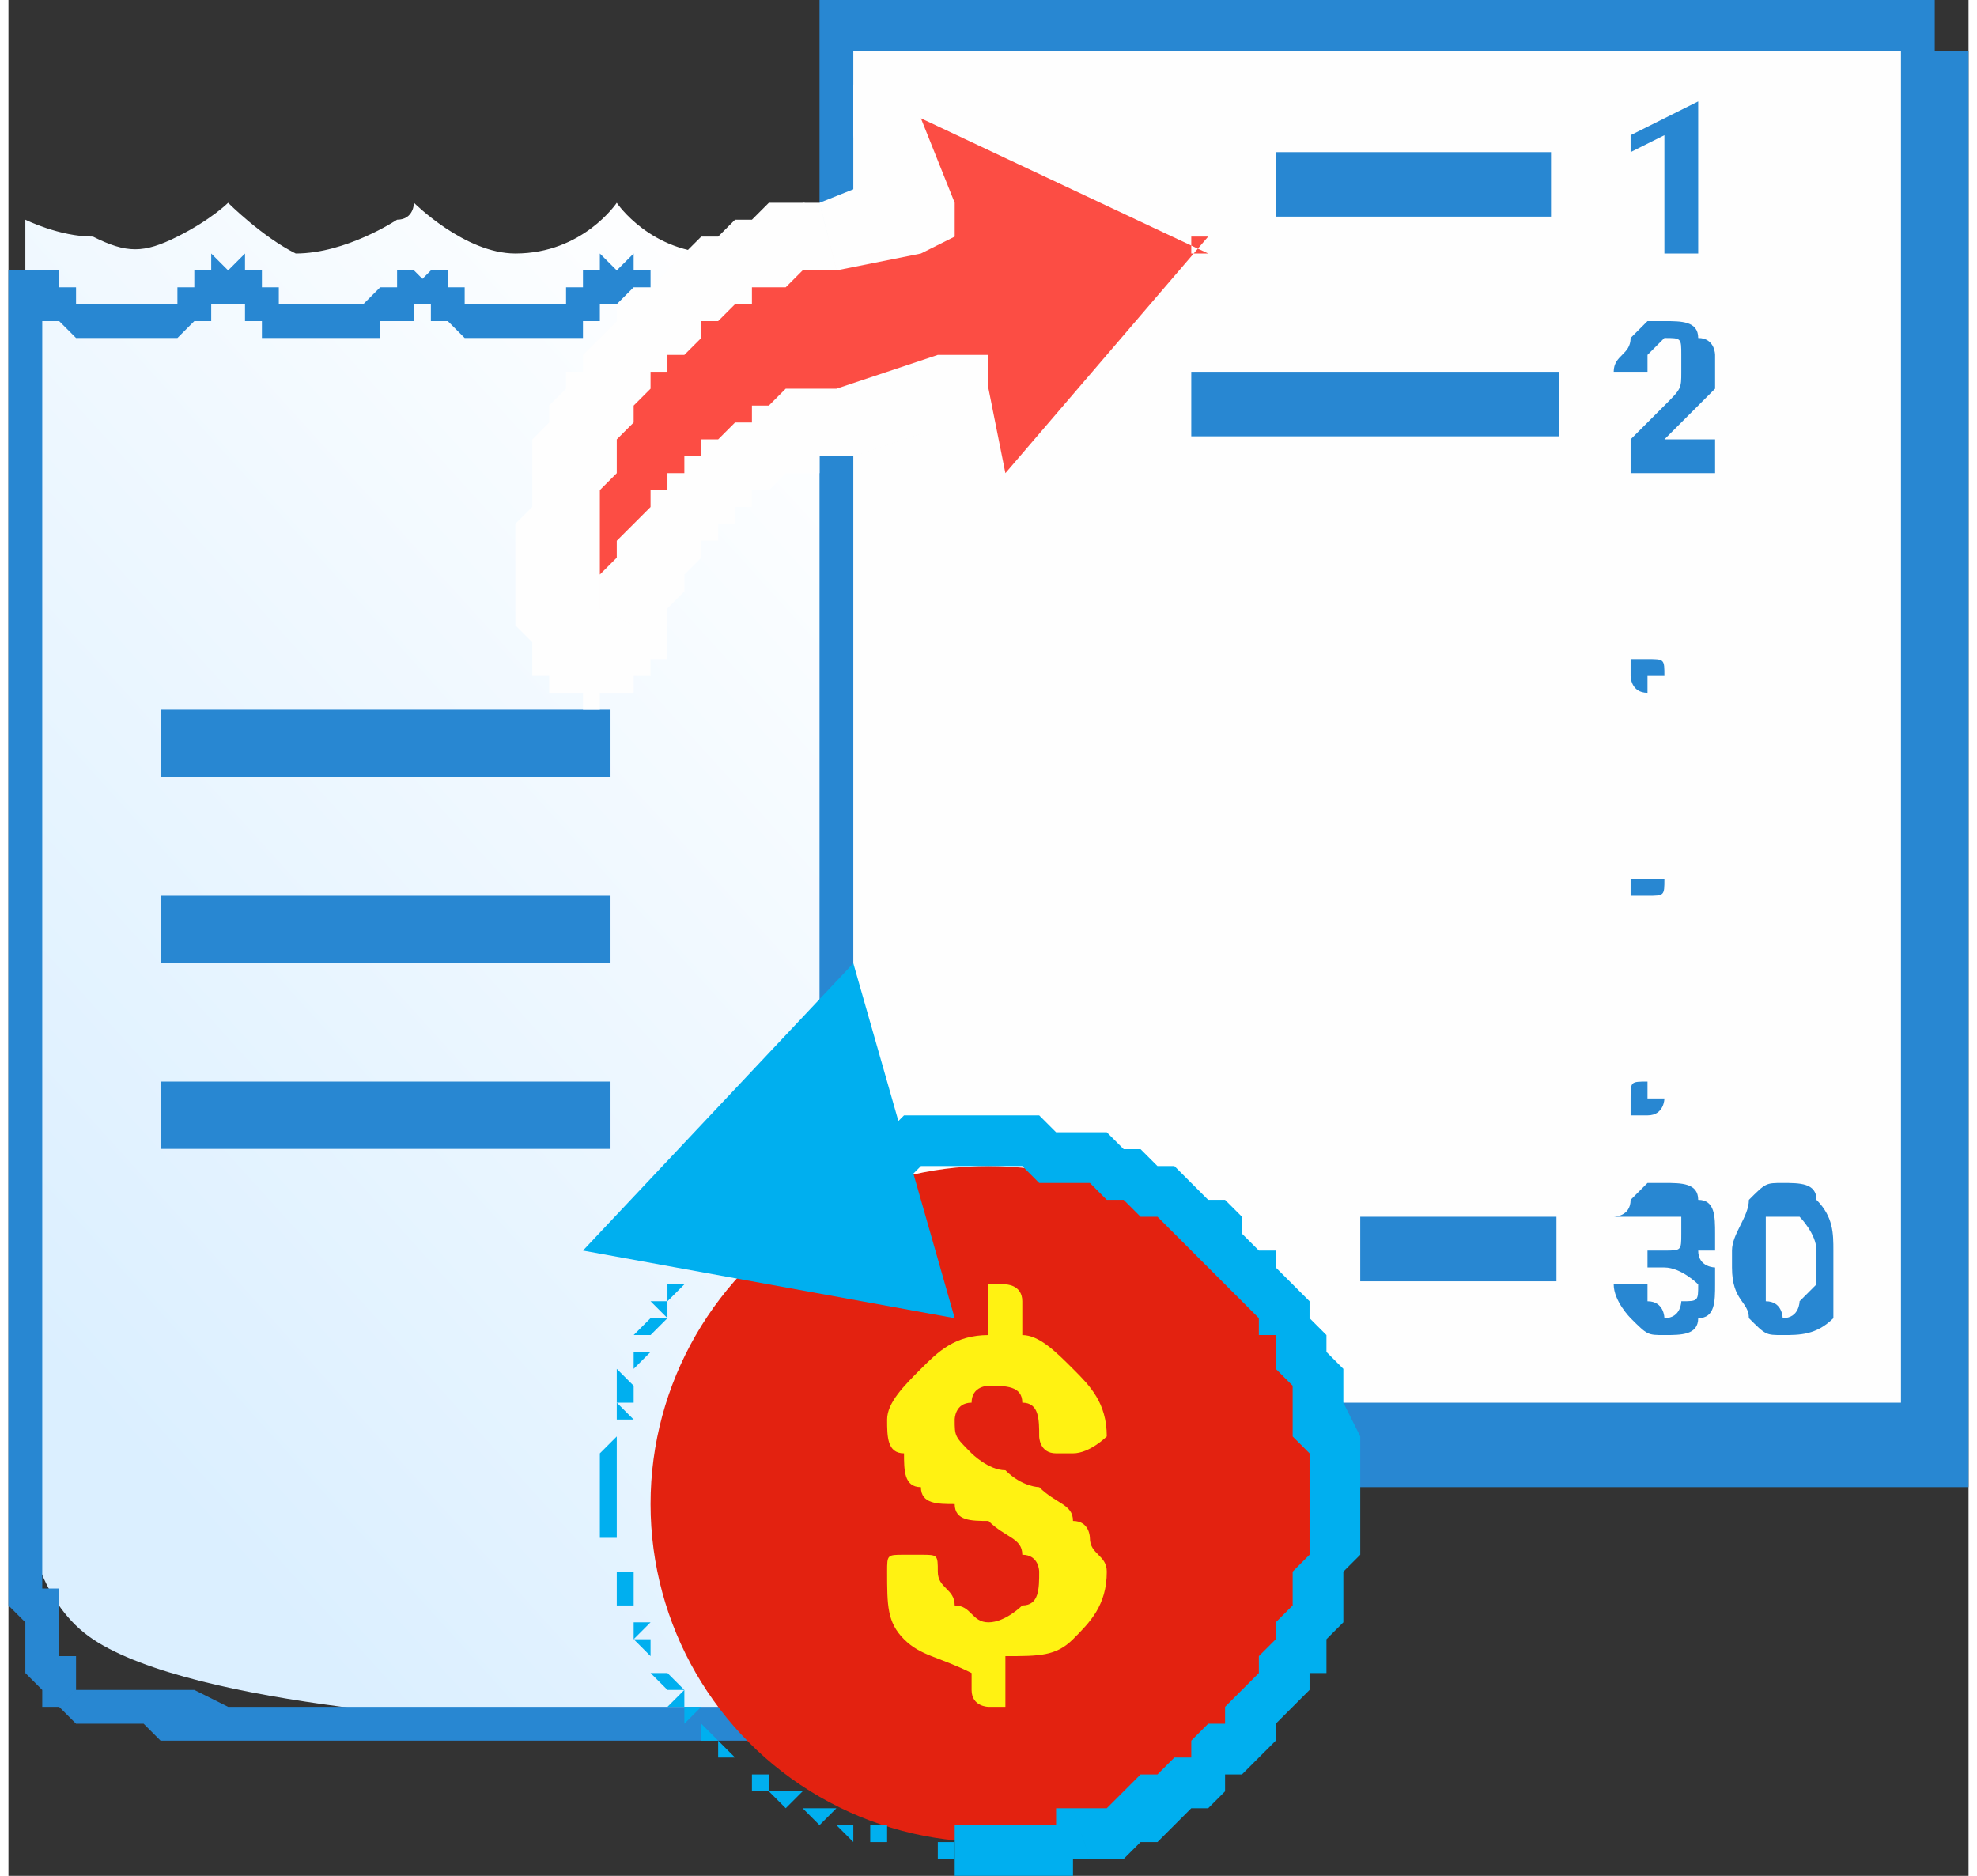 <?xml version="1.0" encoding="UTF-8"?>
<!DOCTYPE svg PUBLIC "-//W3C//DTD SVG 1.1//EN" "http://www.w3.org/Graphics/SVG/1.1/DTD/svg11.dtd">
<!-- Creator: CorelDRAW X7 -->
<svg xmlns="http://www.w3.org/2000/svg" xml:space="preserve" width="117px" height="111px" version="1.1" style="shape-rendering:geometricPrecision; text-rendering:geometricPrecision; image-rendering:optimizeQuality; fill-rule:evenodd; clip-rule:evenodd"
viewBox="0 0 116 111"
 xmlns:xlink="http://www.w3.org/1999/xlink">
 <rect x="0" y="0" width="116" height="111" fill="#333333" stroke="none"/>
 <defs>
  <style type="text/css">
   <![CDATA[
    .fil2 {fill:#2887D2}
    .fil4 {fill:#E32210}
    .fil3 {fill:#FEFEFE;fill-rule:nonzero}
    .fil5 {fill:#FFF212;fill-rule:nonzero}
    .fil6 {fill:#00AFEF;fill-rule:nonzero}
    .fil1 {fill:#2887D2;fill-rule:nonzero}
    .fil7 {fill:#FC4D44;fill-rule:nonzero}
    .fil0 {fill:url(#id0)}
   ]]>
  </style>
  <linearGradient id="id0" gradientUnits="userSpaceOnUse" x1="3.406" y1="81.773" x2="58.168" y2="32.225">
   <stop offset="0" style="stop-opacity:1; stop-color:#DBEFFF"/>
   <stop offset="1" style="stop-opacity:1; stop-color:white"/>
  </linearGradient>
 </defs>
 <g id="Layer_x0020_1">
  <g id="_746685920">
   <g>
    <path class="fil0" d="M1 16l0 -3c0,0 2,1 4,1 2,1 3,1 5,0 2,-1 3,-2 3,-2 0,0 2,2 4,3 3,0 6,-2 6,-2 1,0 1,-1 1,-1 0,0 3,3 6,3 4,0 6,-3 6,-3 0,0 2,3 6,3 3,0 5,-2 5,-3 1,0 1,3 6,3 4,0 6,-3 6,-3l0 67 0 17c0,0 1,4 2,5 1,0 -4,0 -4,0 0,0 -19,2 -24,1 -4,0 -22,-1 -28,-5 -6,-4 -4,-16 -4,-16l0 -65z"/>
    <g>
     <path class="fil1" d="M7 20l0 -2 0 0 1 0 0 0 0 0 0 0 1 0 0 0 0 0 0 0 0 0 1 0 0 -1 0 0 0 0 0 0 1 0 0 0 0 0 0 -1 0 0 0 0 0 0 1 0 0 0 0 0 0 0 0 0 0 0 0 -1 0 0 0 0 0 0 0 0 2 2 0 0 0 0 0 0 0 0 0 0 0 0 -1 0 0 0 0 0 0 0 0 1 0 0 0 0 0 0 -1 0 0 0 0 1 0 0 0 0 -1 0 0 0 0 0 -1 1 0 0 0 0 0 0 -1 0 0 0 0 0 -1 0 0 0 -1 0 0 0zm-5 -4l-2 0 2 0 0 0 0 0 0 0 0 0 0 0 0 0 1 0 0 0 0 0 0 0 0 0 0 1 0 0 0 0 0 0 1 0 0 0 0 0 0 0 0 1 1 0 0 0 0 0 0 0 1 0 0 0 0 0 0 0 0 0 1 0 0 0 0 0 0 2 0 0 0 0 -1 0 0 0 0 0 -1 0 0 0 0 0 -1 0 0 0 0 0 -1 -1 0 0 0 0 0 0 -1 0 0 0 0 -1 0 0 0 0 -1 0 0 0 0 0 0 0 0 -1 0 0 0 0 0 0 0 0 0 0 0 0 -1 0 2 -1zm0 74l-2 1 0 0 0 -1 0 -1 0 -2 0 -2 0 -2 0 -2 0 -2 0 -3 0 -3 0 -3 0 -3 0 -3 0 -3 0 -3 0 -4 0 -3 0 -3 0 -4 0 -3 0 -3 0 -3 0 -3 0 -3 0 -2 0 -2 0 -2 0 -2 0 -2 0 -1 0 -1 0 0 0 -1 2 0 0 1 0 0 0 1 0 1 0 2 0 2 0 2 0 2 0 3 0 2 0 3 0 3 0 3 0 3 0 4 0 3 0 3 0 4 0 3 0 3 0 3 0 3 0 3 0 3 0 3 0 2 0 2 0 2 0 2 0 2 0 1 0 0 0 0zm2 10l-1 1 0 0 0 0 0 0 -1 0 0 0 0 -1 0 0 0 0 -1 -1 0 0 0 0 0 -1 0 0 0 0 0 -1 0 0 0 -1 0 0 0 0 -1 -1 0 0 0 -1 0 0 0 0 0 -1 0 0 0 -1 0 0 0 0 0 -1 0 0 0 0 0 0 2 -1 0 1 0 0 0 0 0 1 0 0 0 0 0 1 0 0 0 0 0 1 1 0 0 0 0 1 0 0 0 1 0 0 0 0 0 1 0 0 0 0 0 1 0 0 0 0 1 0 0 1 0 0 0 0 0 0 0 0 0 0 0 1 0 0 0 0zm49 0l0 2 0 0 0 0 -1 0 -1 1 -1 0 -1 0 -1 0 -2 0 -2 0 -1 0 -2 0 -2 0 -2 0 -2 0 -2 0 -2 0 -2 0 -3 0 -2 0 -2 0 -2 0 -2 0 -2 0 -2 0 -2 0 -1 0 -2 0 -1 -1 -1 0 -1 0 -1 0 -1 0 -1 -1 1 -1 1 0 0 0 1 0 1 0 1 0 1 0 2 0 2 1 1 0 2 0 2 0 2 0 2 0 2 0 2 0 3 0 2 0 2 0 2 0 2 0 2 0 2 0 2 0 1 0 2 -1 2 0 1 0 1 0 1 0 1 0 0 0 1 0 0 0zm11 -1l0 2 0 0 0 0 0 0 0 0 0 0 -1 0 0 0 0 0 -1 0 0 0 0 0 -1 0 0 1 -1 0 0 0 0 0 -1 0 0 0 -1 0 0 0 -1 0 0 0 0 0 -1 0 0 0 -1 0 0 0 0 0 -1 0 0 0 0 0 -1 0 0 0 0 -2 0 0 0 0 1 0 0 0 0 0 1 0 0 0 1 0 0 0 0 0 1 0 0 0 1 0 0 0 1 0 0 0 0 0 1 -1 0 0 1 0 0 0 0 0 1 0 0 0 0 0 1 0 0 0 0 0 0 0 0 0 1 0 0 0 0 0zm-6 -4l2 0 0 0 0 0 0 1 0 0 0 0 0 1 0 0 0 0 1 0 0 0 0 1 0 0 0 0 1 0 0 0 0 0 0 0 0 0 1 0 0 0 0 0 0 0 1 0 0 0 0 0 0 0 0 0 0 1 1 0 0 1 0 0 0 1 -1 0 0 -2 0 0 -1 0 0 0 1 1 0 1 0 0 0 0 0 0 0 0 -1 0 0 0 0 0 0 -1 -1 0 0 0 0 0 -1 0 0 0 0 0 -1 0 0 0 0 -1 -1 0 0 0 0 -1 -1 0 0 0 0 -1 0 0 0 -1 0 -1 0 0 0 0zm2 -25l0 25 -2 0 0 -25 2 0zm0 -54l0 54 -2 0 0 -54 2 0zm-7 2l1 2 0 0 -1 0 0 0 -1 0 0 0 0 0 -1 0 0 0 0 0 -1 0 0 0 0 0 -1 -1 0 0 0 0 0 0 -1 0 0 0 0 -1 0 0 0 0 0 0 -1 0 0 0 0 0 0 -1 0 0 0 0 0 0 0 0 0 0 0 0 0 0 1 -1 0 0 0 0 0 0 0 0 1 0 0 0 0 0 0 0 0 0 0 0 0 0 0 1 0 0 0 0 1 0 0 0 0 0 0 0 0 0 1 1 0 0 0 0 0 0 0 0 1 0 0 0 0 0 0 0 1 0 0 0 0 0 0 0 0 0zm5 -3l2 2 0 0 0 0 0 0 0 0 0 0 0 0 0 0 0 0 -1 0 0 0 0 1 0 0 0 0 0 0 0 0 -1 0 0 1 0 0 0 0 -1 0 0 0 0 0 0 1 -1 0 0 0 0 0 -1 0 0 0 0 0 -1 0 0 0 0 0 -1 -2 1 0 0 0 0 0 0 0 1 0 0 0 0 0 0 0 1 0 0 0 0 -1 0 0 0 0 1 0 0 0 0 0 0 0 0 -1 0 0 0 0 1 0 0 0 0 0 0 0 0 0 0 0 0 0 0 -1 0 0 0 0 0 0 0 0zm-17 5l1 -2 0 0 0 0 0 0 0 0 1 0 0 0 0 0 0 0 1 0 0 0 0 0 0 0 0 0 1 -1 0 0 0 0 0 0 0 0 1 0 0 0 0 0 0 -1 0 0 0 0 0 0 0 0 0 0 1 0 0 0 0 0 0 0 0 0 0 0 1 1 0 0 0 0 0 0 0 0 0 0 0 0 0 0 0 1 0 0 0 0 -1 0 0 0 0 0 0 0 0 1 0 0 -1 0 0 0 0 0 0 0 -1 1 0 0 0 0 -1 0 0 0 0 0 -1 0 0 0 0 0 -1 0 0 0 -1 0 0 0zm-6 -3l2 -2 0 0 0 0 0 0 0 0 0 1 0 0 0 0 0 0 0 0 0 0 0 0 1 0 0 0 0 0 0 1 0 0 0 0 0 0 1 0 0 0 0 0 0 1 0 0 1 0 0 0 0 0 0 0 1 0 0 0 0 0 0 0 1 0 -1 2 0 0 0 0 -1 0 0 0 0 0 -1 0 0 0 0 0 -1 0 0 -1 0 0 0 0 -1 0 0 0 0 0 0 -1 -1 0 0 0 0 0 0 0 0 0 0 -1 0 0 -1 0 0 0 0 0 0 0 0 0 0 0 0 0 0 0 0 0zm-5 1l0 2 0 0 0 0 0 0 -1 0 0 0 0 0 -1 0 0 0 0 0 -1 0 0 0 0 0 -1 -1 0 0 0 0 0 0 -1 0 0 0 0 -1 0 0 0 0 -1 0 0 0 0 0 0 0 0 -1 0 0 0 0 0 0 0 0 0 0 0 0 0 0 1 -1 0 0 0 0 0 0 0 0 0 0 1 0 0 0 0 0 0 0 0 0 0 0 0 1 0 0 0 0 1 0 0 0 0 0 0 0 0 0 0 1 1 0 0 0 0 0 0 0 1 0 0 0 0 0 0 0 1 0 0 0 0 0 0 0 0 0zm5 -3l2 2 0 0 0 0 0 0 0 0 0 0 0 0 0 0 -1 0 0 0 0 0 0 1 0 0 0 0 0 0 -1 0 0 0 0 1 0 0 0 0 -1 0 0 0 0 0 0 1 -1 0 0 0 0 0 -1 0 0 0 0 0 -1 0 0 0 -1 0 0 -2 1 0 0 0 0 0 0 0 1 0 0 0 0 0 0 0 1 0 0 0 0 -1 0 0 0 0 0 0 1 0 0 0 0 0 0 -1 0 0 0 0 0 0 1 0 0 0 0 0 0 0 0 0 0 0 0 -1 0 0 0 0 0 0 0 0zm-17 5l1 -2 0 0 0 0 0 0 0 0 1 0 0 0 0 0 0 0 1 0 0 0 0 0 0 0 0 0 1 -1 0 0 0 0 0 0 0 0 0 0 1 0 0 0 0 -1 0 0 0 0 0 0 0 0 0 0 0 0 0 0 1 0 0 0 0 0 0 0 1 1 0 0 0 0 0 0 0 0 0 0 0 0 0 0 0 1 0 0 0 0 -1 0 0 0 0 0 0 0 0 1 -1 0 0 0 0 0 0 0 -1 0 0 1 0 0 0 0 -1 0 0 0 0 0 -1 0 0 0 0 0 -1 0 0 0 -1 0 0 0zm-6 -3l2 -2 0 0 0 0 0 0 0 0 0 1 0 0 0 0 0 0 0 0 0 0 0 0 1 0 0 0 0 0 0 1 0 0 0 0 0 0 1 0 0 0 0 0 0 1 0 0 1 0 0 0 0 0 0 0 0 0 1 0 0 0 0 0 1 0 -1 2 0 0 0 0 -1 0 0 0 0 0 -1 0 0 0 0 0 -1 0 0 -1 0 0 0 0 -1 0 0 0 0 0 0 -1 -1 0 0 0 0 0 0 0 0 0 0 -1 0 0 -1 0 0 0 0 0 0 0 0 0 0 0 0 0 0 0 0 0z"/>
    </g>
    <rect class="fil2" x="9" y="42" width="26.631" height="3.984"/>
    <rect class="fil2" x="9" y="53" width="26.631" height="3.984"/>
    <rect class="fil2" x="9" y="64" width="26.631" height="3.984"/>
   </g>
   <g id="_746686808">
    <g>
     <polygon class="fil1" points="116,3 116,13 116,88 52,88 52,3 "/>
     <g>
      <polygon class="fil3" points="113,1 113,12 113,84 49,84 49,1 "/>
      <path id="1" class="fil1" d="M112 12l0 -11 2 0 0 11 -2 0 0 0zm0 72l0 -72 2 0 0 72 -1 2 -1 -2zm2 0l0 2 -1 0 1 -2zm-65 -1l64 0 0 3 -64 0 -1 -2 1 -1zm0 3l-1 0 0 -2 1 2zm1 -85l0 83 -2 0 0 -83 1 -1 1 1zm-2 0l0 -1 1 0 -1 1zm65 2l-64 0 0 -3 64 0 1 1 -1 2zm0 -3l1 0 0 1 -1 -1z"/>
     </g>
    </g>
    <polygon class="fil1" points="100,15 98,15 98,8 96,9 96,8 100,6 100,6 "/>
    <path id="1" class="fil1" d="M101 28l-5 0 0 -2 2 -2c1,-1 1,-1 1,-2 0,0 0,0 0,0 0,-1 0,-1 0,-1 0,-1 0,-1 -1,-1 0,0 0,0 -1,1 0,0 0,0 0,1l-2 0c0,-1 1,-1 1,-2 0,0 0,0 1,-1 0,0 1,0 1,0 1,0 2,0 2,1 1,0 1,1 1,1 0,1 0,1 0,2 0,0 -1,1 -1,1l-2 2 3 0 0 2z"/>
    <path id="2" class="fil1" d="M96 40c0,-1 0,-1 0,-1 0,0 0,0 1,0 0,0 0,0 0,0 1,0 1,0 1,1 0,0 0,0 -1,0 0,0 0,1 0,1 -1,0 -1,-1 -1,-1 0,0 0,0 0,0z"/>
    <path id="3" class="fil1" d="M96 52c0,0 0,0 0,0 0,0 0,0 1,0 0,0 0,0 0,0 1,0 1,0 1,0 0,1 0,1 -1,1 0,0 0,0 0,0 -1,0 -1,0 -1,0 0,0 0,0 0,-1z"/>
    <path id="4" class="fil1" d="M96 65c0,0 0,0 0,0 0,-1 0,-1 1,-1 0,0 0,0 0,1 1,0 1,0 1,0 0,0 0,1 -1,1 0,0 0,0 0,0 -1,0 -1,0 -1,0 0,0 0,-1 0,-1z"/>
    <path id="5" class="fil1" d="M97 74l1 0c1,0 1,0 1,-1 0,0 0,0 0,0 0,-1 0,-1 0,-1 0,0 0,0 -1,0 0,0 0,0 0,0 -1,0 -1,0 -1,0l-2 0c0,0 1,0 1,-1 0,0 0,0 1,-1 0,0 1,0 1,0 1,0 2,0 2,1 1,0 1,1 1,2 0,0 0,0 0,1 0,0 -1,0 -1,0 0,1 1,1 1,1 0,1 0,1 0,1 0,1 0,2 -1,2 0,1 -1,1 -2,1 -1,0 -1,0 -2,-1 0,0 -1,-1 -1,-2l2 0c0,1 0,1 0,1 1,0 1,1 1,1 1,0 1,-1 1,-1 1,0 1,0 1,-1 0,0 -1,-1 -2,-1l-1 0 0 -1z"/>
    <path id="6" class="fil1" d="M108 75c0,1 0,2 0,3 -1,1 -2,1 -3,1 -1,0 -1,0 -2,-1 0,-1 -1,-1 -1,-3l0 -1c0,-1 1,-2 1,-3 1,-1 1,-1 2,-1 1,0 2,0 2,1 1,1 1,2 1,3l0 1zm-1 -1c0,-1 -1,-2 -1,-2 0,0 0,0 -1,0 0,0 0,0 -1,0 0,0 0,1 0,1l0 3c0,0 0,1 0,1 1,0 1,1 1,1 1,0 1,-1 1,-1 0,0 1,-1 1,-1l0 -2z"/>
    <rect class="fil2" x="75" y="9" width="16.29" height="3.818"/>
    <rect class="fil2" x="70" y="22" width="21.754" height="3.818"/>
    <rect class="fil2" x="80" y="72" width="11.612" height="3.818"/>
   </g>
   <g>
    <circle class="fil4" cx="58" cy="89" r="20"/>
    <path class="fil5" d="M61 93c0,0 0,-1 -1,-1 0,-1 -1,-1 -2,-2 -1,0 -2,0 -2,-1 -1,0 -2,0 -2,-1 -1,0 -1,-1 -1,-2 -1,0 -1,-1 -1,-2 0,-1 1,-2 2,-3 1,-1 2,-2 4,-2l0 -1 0 -1 0 0 0 0c0,-1 0,-1 0,-1l1 0c0,0 1,0 1,1l0 0 0 0 0 1 0 1c1,0 2,1 3,2 1,1 2,2 2,4l0 0 0 0c0,0 -1,1 -2,1l-1 0c-1,0 -1,-1 -1,-1l0 0 0 0 0 0 0 0 0 0c0,-1 0,-2 -1,-2 0,-1 -1,-1 -2,-1 0,0 -1,0 -1,1 -1,0 -1,1 -1,1 0,1 0,1 1,2 0,0 1,1 2,1 1,1 2,1 2,1 1,1 2,1 2,2 1,0 1,1 1,1 0,1 1,1 1,2 0,2 -1,3 -2,4 -1,1 -2,1 -4,1l0 1c0,0 0,0 0,1l0 0c0,1 0,1 0,1l-1 0c0,0 -1,0 -1,-1l0 0c0,-1 0,-1 0,-1l0 0c-2,-1 -3,-1 -4,-2 -1,-1 -1,-2 -1,-4l0 0c0,-1 0,-1 1,-1l1 0c1,0 1,0 1,1l0 0 0 0 0 0 0 0 0 0 0 0c0,1 1,1 1,2 1,0 1,1 2,1 1,0 2,-1 2,-1 1,0 1,-1 1,-2z"/>
   </g>
   <g>
    <path class="fil6" d="M55 67l0 0 1 0 0 0 0 0 0 0 1 0 0 1 -1 0 0 0 0 0 0 0 -1 0 0 0 0 -1zm-2 0l0 0 1 0 0 0 0 0 0 0 0 0 1 0 0 1 0 0 -1 0 0 0 0 0 0 0 -1 0 0 0 0 -1zm-2 1l0 0 0 0 1 0 0 -1 0 0 0 0 1 0 0 1 0 0 -1 0 0 0 0 0 0 0 -1 0 0 0 0 0zm-2 0l0 0 1 0 0 0 0 0 0 0 1 0 0 0 0 1 -1 0 0 0 0 0 0 0 -1 0 0 -1zm-2 1l1 0 1 0 0 0 -1 0 0 1 -1 -1zm-1 1l0 0 1 -1 0 1 0 0 -1 1 0 -1zm-2 1l0 0 1 -1 0 1 0 0 -1 1 0 -1zm-2 1l1 0 0 0 1 0 -1 1 0 0 -1 -1zm-1 2l0 -1 1 0 0 0 0 1 -1 0 0 0zm-1 1l0 0 0 -1 1 1 -1 0 0 1 0 -1zm-2 2l1 0 0 -1 1 0 -1 1 0 1 -1 -1zm-1 2l1 -1 0 0 1 0 -1 1 0 0 -1 0zm0 2l0 -1 0 0 1 0 -1 1 0 0 0 0zm-1 2l0 -1 0 -1 1 1 0 0 0 1 -1 0zm0 2l0 -1 0 -1 1 1 -1 0 0 1 0 0zm-1 2l0 -1 1 -1 0 0 0 1 0 1 -1 0zm0 2l0 -1 0 -1 1 0 0 1 0 1 -1 0zm0 2l0 0 0 -2 0 0 1 0 0 0 0 1 0 1 -1 0zm1 2l0 0 0 -1 0 -1 0 0 0 0 0 1 0 1 0 0zm0 2l0 0 0 -1 0 -1 1 0 0 1 0 1 0 0 -1 0zm1 1l0 0 0 -1 0 0 0 1 0 0 0 0zm0 1l0 -1 0 0 1 0 -1 1zm1 2l0 -1 -1 -1 1 0 0 0 0 1 0 1zm1 1l0 0 -1 -1 1 0 0 0 1 1 -1 0zm1 2l0 -1 -1 0 1 -1 0 1 1 0 -1 1zm2 1l-1 0 0 -1 0 0 1 1 0 0 0 0zm1 2l0 -1 -1 0 0 -1 1 1 0 0 0 1zm2 1l-1 0 0 -1 0 0 1 0 0 0 0 1zm1 1l0 0 -1 -1 1 0 0 0 1 0 -1 1zm2 1l0 0 -1 -1 0 0 1 0 1 0 -1 1zm2 1l0 0 -1 -1 0 0 1 0 0 0 0 1zm2 0l0 0 -1 0 0 -1 1 0 0 1 0 0zm2 1l0 -1 -1 0 0 0 1 0 0 0 0 1zm2 0l0 0 -1 0 0 -1 1 0 0 0 0 1zm2 0l0 0 -1 0 0 -1 1 0 0 0 0 1zm2 -1l0 0 -1 1 0 0 0 -1 0 0 1 0 0 0 0 0zm2 0l0 0 -1 0 0 0 0 0 0 0 1 -1 0 0 0 1zm2 -1l-1 1 0 0 0 -1 0 0 1 0 0 0z"/>
   </g>
   <g>
    <path class="fil6" d="M64 110l0 0 -1 0 0 0 0 1 0 0 -1 0 0 0 0 0 0 0 -1 0 0 0 0 0 0 0 -1 0 0 0 0 0 0 0 0 0 -1 0 0 0 0 0 0 0 -1 0 0 0 0 0 0 0 -1 0 0 0 0 0 0 0 -1 0 0 0 0 0 0 -3 0 0 0 0 1 0 0 0 0 0 0 0 1 0 0 0 0 0 0 0 0 0 1 0 0 0 0 0 0 0 0 0 1 0 0 0 0 0 0 0 0 0 1 0 0 0 0 0 0 0 1 0 0 0 0 0 0 0 0 -1 1 0 0 0 0 0 1 3zm15 -28l0 0 0 1 1 2 0 1 0 1 0 1 0 1 0 1 0 1 0 1 -1 1 0 1 0 2 -1 1 0 1 0 1 -1 0 0 1 -1 1 -1 1 0 1 -1 1 -1 1 -1 0 0 1 -1 1 -1 0 -1 1 -1 1 -1 0 -1 1 -1 0 -1 0 -1 -3 1 0 1 0 1 -1 0 0 1 -1 1 0 1 -1 1 0 0 -1 1 -1 1 0 0 -1 1 -1 0 0 1 -1 0 -1 1 -1 0 -1 1 -1 0 0 0 -1 0 -1 1 -1 0 -1 0 -1 0 -1 0 -1 0 -1 0 -1 -1 -1 0 -1 0 -1 0 0 3 -1zm-28 -15l1 0 1 -1 1 0 1 0 2 0 1 0 1 0 1 0 1 0 1 1 1 0 1 0 1 0 1 1 1 0 1 1 1 0 1 1 1 1 1 0 1 1 0 1 1 1 1 0 0 1 1 1 1 1 0 1 1 1 0 1 1 1 0 1 -3 1 0 -1 -1 -1 0 -1 0 -1 -1 0 0 -1 -1 -1 -1 -1 0 0 -1 -1 -1 -1 0 0 -1 -1 -1 -1 -1 0 0 0 -1 -1 -1 0 -1 -1 -1 0 -1 0 -1 0 -1 -1 0 0 -1 0 -1 0 -1 0 -1 0 -1 0 -1 0 -1 1 -1 0 -1 -3zm5 11l-22 -4 16 -17 6 21z"/>
   </g>
   <g>
    <path class="fil7" d="M72 13l-17 -8c-1,0 -1,0 -1,0l0 0c-1,0 -1,0 -1,0 -1,1 -1,2 -1,2l1 6 -5 1c-11,2 -18,13 -15,24 0,1 1,1 2,1 0,0 0,0 0,0 1,0 1,0 1,-1l1 -1c1,-6 6,-11 12,-12l7 -2 1 6c0,0 1,1 1,1 1,0 2,0 2,0l12 -14c1,-1 1,-1 1,-2 -1,-1 -1,-1 -1,-1z"/>
    <path id="1" class="fil3" d="M54 7l0 0 2 -4 16 8 -1 4 -17 -8zm0 0l0 0 0 0 0 0zm-1 -4l0 0 0 0 0 0 1 0 0 0 0 0 0 0 0 0 0 0 0 0 0 0 0 0 0 0 0 0 0 0 0 0 1 0 0 0 0 0 0 0 0 0 0 0 0 0 0 0 0 0 0 0 0 0 0 0 0 0 1 0 0 0 0 0 0 0 -2 4 0 0 0 0 0 0 0 0 0 0 0 0 0 0 0 0 0 0 0 0 0 0 0 0 0 0 0 0 0 0 0 0 0 0 0 0 0 0 0 0 0 0 0 0 0 0 0 0 0 0 0 0 0 0 0 0 0 0 0 0 0 0 0 0 0 0 -1 -4zm0 0l0 0 0 0 0 0zm1 4l-1 -4 0 0 0 0 1 4 0 0zm-1 -4l0 0 0 0 0 0zm-1 1l0 0 0 0 0 0 0 0 0 0 0 0 0 0 0 -1 0 0 0 0 0 0 0 0 0 0 0 0 0 0 0 0 0 0 0 0 0 0 0 0 0 0 1 0 0 0 0 0 0 0 0 0 0 0 0 0 0 0 0 0 0 0 0 0 0 0 1 4 0 0 0 0 0 0 0 0 0 0 0 0 0 0 0 0 0 0 0 0 0 0 0 0 0 0 0 0 0 0 0 0 0 0 0 0 0 0 0 0 0 0 0 0 0 0 0 0 0 0 0 0 0 0 0 0 0 0 0 0 0 0 0 0 0 0 -2 -3zm2 3l0 0 0 0 0 0zm-4 1l0 0 0 0 0 -1 0 0 0 0 0 0 0 0 0 0 0 0 0 -1 0 0 0 0 0 0 0 0 0 0 0 0 0 0 0 -1 0 0 0 0 0 0 1 0 0 0 0 0 0 0 0 -1 0 0 0 0 0 0 0 0 0 0 0 0 1 0 2 3 0 0 0 0 0 0 0 0 0 0 0 0 0 0 0 0 0 0 0 0 0 0 0 0 0 0 0 0 0 0 0 0 0 0 0 0 0 0 0 0 0 0 0 0 0 0 0 0 0 0 0 0 0 0 0 0 0 0 0 0 0 0 0 0 0 0 -4 1zm6 4l-2 3 -3 -2 -1 -5 4 -1 2 5zm0 0l0 2 -2 1 2 -3zm-7 4l-1 -4 0 0 5 -2 1 5 -5 1zm-18 22l0 0 -1 -1 0 -1 0 -1 0 -1 0 -1 0 -1 0 -1 1 -1 0 -2 0 -1 0 -1 1 -1 0 -1 1 -1 0 -1 1 0 0 -1 1 -1 1 -1 0 -1 1 -1 1 0 1 -1 1 -1 0 0 1 -1 1 0 1 -1 1 0 1 -1 2 0 1 0 1 4 -1 0 -1 0 -1 1 -1 0 -1 0 0 1 -1 0 -1 1 -1 0 0 1 -1 1 -1 0 0 1 -1 0 0 1 -1 1 0 1 0 0 -1 1 0 1 0 1 -1 1 0 0 0 1 0 1 0 1 0 1 0 1 0 1 0 1 0 1 0 0 0 0 -4 1zm4 4l0 0 -1 0 0 0 0 0 0 -1 0 0 0 0 -1 0 0 0 0 0 0 0 0 0 0 0 0 0 -1 0 0 0 0 0 0 0 0 -1 0 0 0 0 0 0 -1 0 0 0 0 0 0 0 0 -1 0 0 0 0 0 0 0 0 0 0 0 -1 4 -1 0 0 0 0 0 0 0 0 0 0 0 0 0 0 0 0 0 0 0 0 0 0 0 0 0 0 0 0 0 0 0 0 0 0 0 0 0 0 0 0 0 0 0 0 0 0 0 0 0 0 0 0 0 0 0 0 0 0 0 0 0 0 0 0 0 0 0 5zm0 0l0 0 0 0 0 0zm1 -1l0 0 0 0 0 0 -1 0 0 0 0 0 0 0 0 0 0 0 0 0 0 1 0 0 0 -1 0 1 0 0 0 0 0 0 0 0 0 0 0 0 0 0 0 0 0 0 0 0 0 0 0 0 0 0 0 0 0 0 0 0 0 0 0 0 0 0 0 -5 0 0 0 0 0 0 0 0 0 0 0 0 0 0 0 0 0 0 0 0 0 0 0 0 0 0 0 0 0 0 0 0 0 0 0 0 0 0 0 0 0 0 0 0 0 0 0 0 0 0 0 0 0 0 0 0 0 0 0 0 0 0 0 0 0 0 1 4zm-1 -4l0 0 -1 0 1 0zm4 1l0 0 0 1 -1 0 0 0 0 0 0 0 0 0 0 0 0 1 0 0 0 0 0 0 0 0 0 0 0 0 0 0 -1 0 0 0 0 1 0 0 0 0 0 0 0 0 0 0 0 0 -1 0 0 0 0 0 0 0 0 0 0 0 0 0 0 0 -1 -4 0 0 0 0 0 0 0 0 0 0 -1 0 1 0 -1 0 0 0 0 0 0 0 0 0 0 0 0 0 0 0 0 0 0 0 0 0 0 0 0 0 0 0 0 0 0 0 0 0 0 0 0 0 0 0 0 0 0 0 0 0 0 0 0 0 0 0 5 1zm-5 -1l0 0 0 1 0 -1zm1 -1l4 2 0 0 0 0 -5 -1 1 -1zm4 2l0 0 0 -1 0 1zm11 -11l0 0 -1 0 0 0 -1 0 0 1 -1 0 0 0 -1 0 0 0 -1 1 0 0 0 0 -1 0 0 1 -1 0 0 0 0 1 -1 0 0 0 0 1 -1 0 0 1 0 0 0 0 -1 1 0 0 0 1 0 0 -1 1 0 0 0 1 0 0 0 1 -4 -2 0 0 0 -1 0 0 0 -1 1 -1 0 0 0 -1 0 0 1 -1 0 0 1 -1 0 0 0 -1 1 0 0 -1 1 0 0 -1 1 0 0 -1 1 0 0 0 1 -1 0 0 1 0 0 -1 1 0 0 0 1 -1 1 0 0 0 1 0 1 0 0 0 1 4zm5 -6l3 2 -2 2 -6 2 -1 -4 6 -2zm0 0l3 0 0 2 -3 -2zm4 7l-4 1 0 0 -1 -5 4 -1 1 5zm-1 4l0 0 0 0 0 0 0 0 -1 0 0 0 0 0 0 0 0 0 0 0 0 0 0 0 -1 -1 0 0 0 0 0 0 0 0 0 0 0 0 0 0 0 0 0 0 0 -1 -1 0 0 0 0 0 0 0 0 0 0 0 0 0 0 -1 0 0 0 0 4 -1 0 0 0 0 0 0 0 0 0 0 0 0 0 0 0 0 0 0 0 0 0 0 0 0 0 0 0 0 0 0 0 0 0 0 0 0 0 0 0 0 0 0 0 0 0 0 0 0 0 0 0 0 0 0 0 0 0 0 0 0 0 0 0 0 0 0 -1 4zm4 -1l0 0 0 0 0 0 0 0 0 0 -1 0 0 1 0 0 0 0 0 0 0 0 0 0 0 0 0 0 -1 0 0 0 0 0 0 0 0 0 0 0 0 0 -1 0 0 0 0 0 0 0 0 0 0 0 0 0 -1 0 0 0 0 0 0 0 0 0 1 -4 0 0 0 0 0 0 0 0 0 0 0 0 0 0 0 0 0 0 0 0 0 0 0 0 0 0 0 0 0 0 0 0 0 0 0 0 0 0 0 0 0 0 0 0 0 0 0 0 0 0 0 0 0 0 0 0 0 0 0 0 0 0 0 0 0 0 3 3zm-3 -3l0 0 0 0 0 0zm12 -14l0 0 3 3 -12 14 -3 -3 12 -14zm4 -1l0 0 0 1 0 0 0 0 0 0 0 0 0 0 0 0 0 0 0 1 0 0 0 0 0 0 0 0 0 0 0 0 0 0 0 0 0 1 0 0 0 0 0 0 0 0 -1 0 0 0 0 0 0 0 0 0 0 1 0 0 0 0 0 0 0 0 -3 -3 0 0 0 0 0 0 0 0 -1 0 0 0 0 0 0 0 0 0 0 0 0 0 0 0 0 0 0 0 0 0 0 0 0 0 0 0 0 0 0 0 0 0 0 0 0 0 0 0 0 0 0 0 0 0 0 0 0 0 0 0 0 0 0 0 0 0 5 -1zm-3 -2l0 0 1 0 0 0 0 0 0 0 0 0 0 0 0 0 0 0 0 0 0 0 1 0 0 0 0 1 0 0 0 0 0 0 0 0 0 0 0 0 0 0 0 0 0 0 0 1 0 0 0 0 1 0 0 0 0 0 0 0 0 0 0 0 0 0 -5 1 0 0 0 0 0 0 0 0 0 1 0 0 0 0 0 0 0 0 0 0 1 0 -1 0 1 0 0 0 0 0 0 0 0 0 0 0 0 0 0 0 0 0 0 0 0 0 0 0 0 0 0 0 0 0 0 0 0 0 0 0 0 0 0 0 0 0 1 -4zm-1 4l0 0 0 0 0 0z"/>
   </g>
  </g>
 </g>
</svg>
